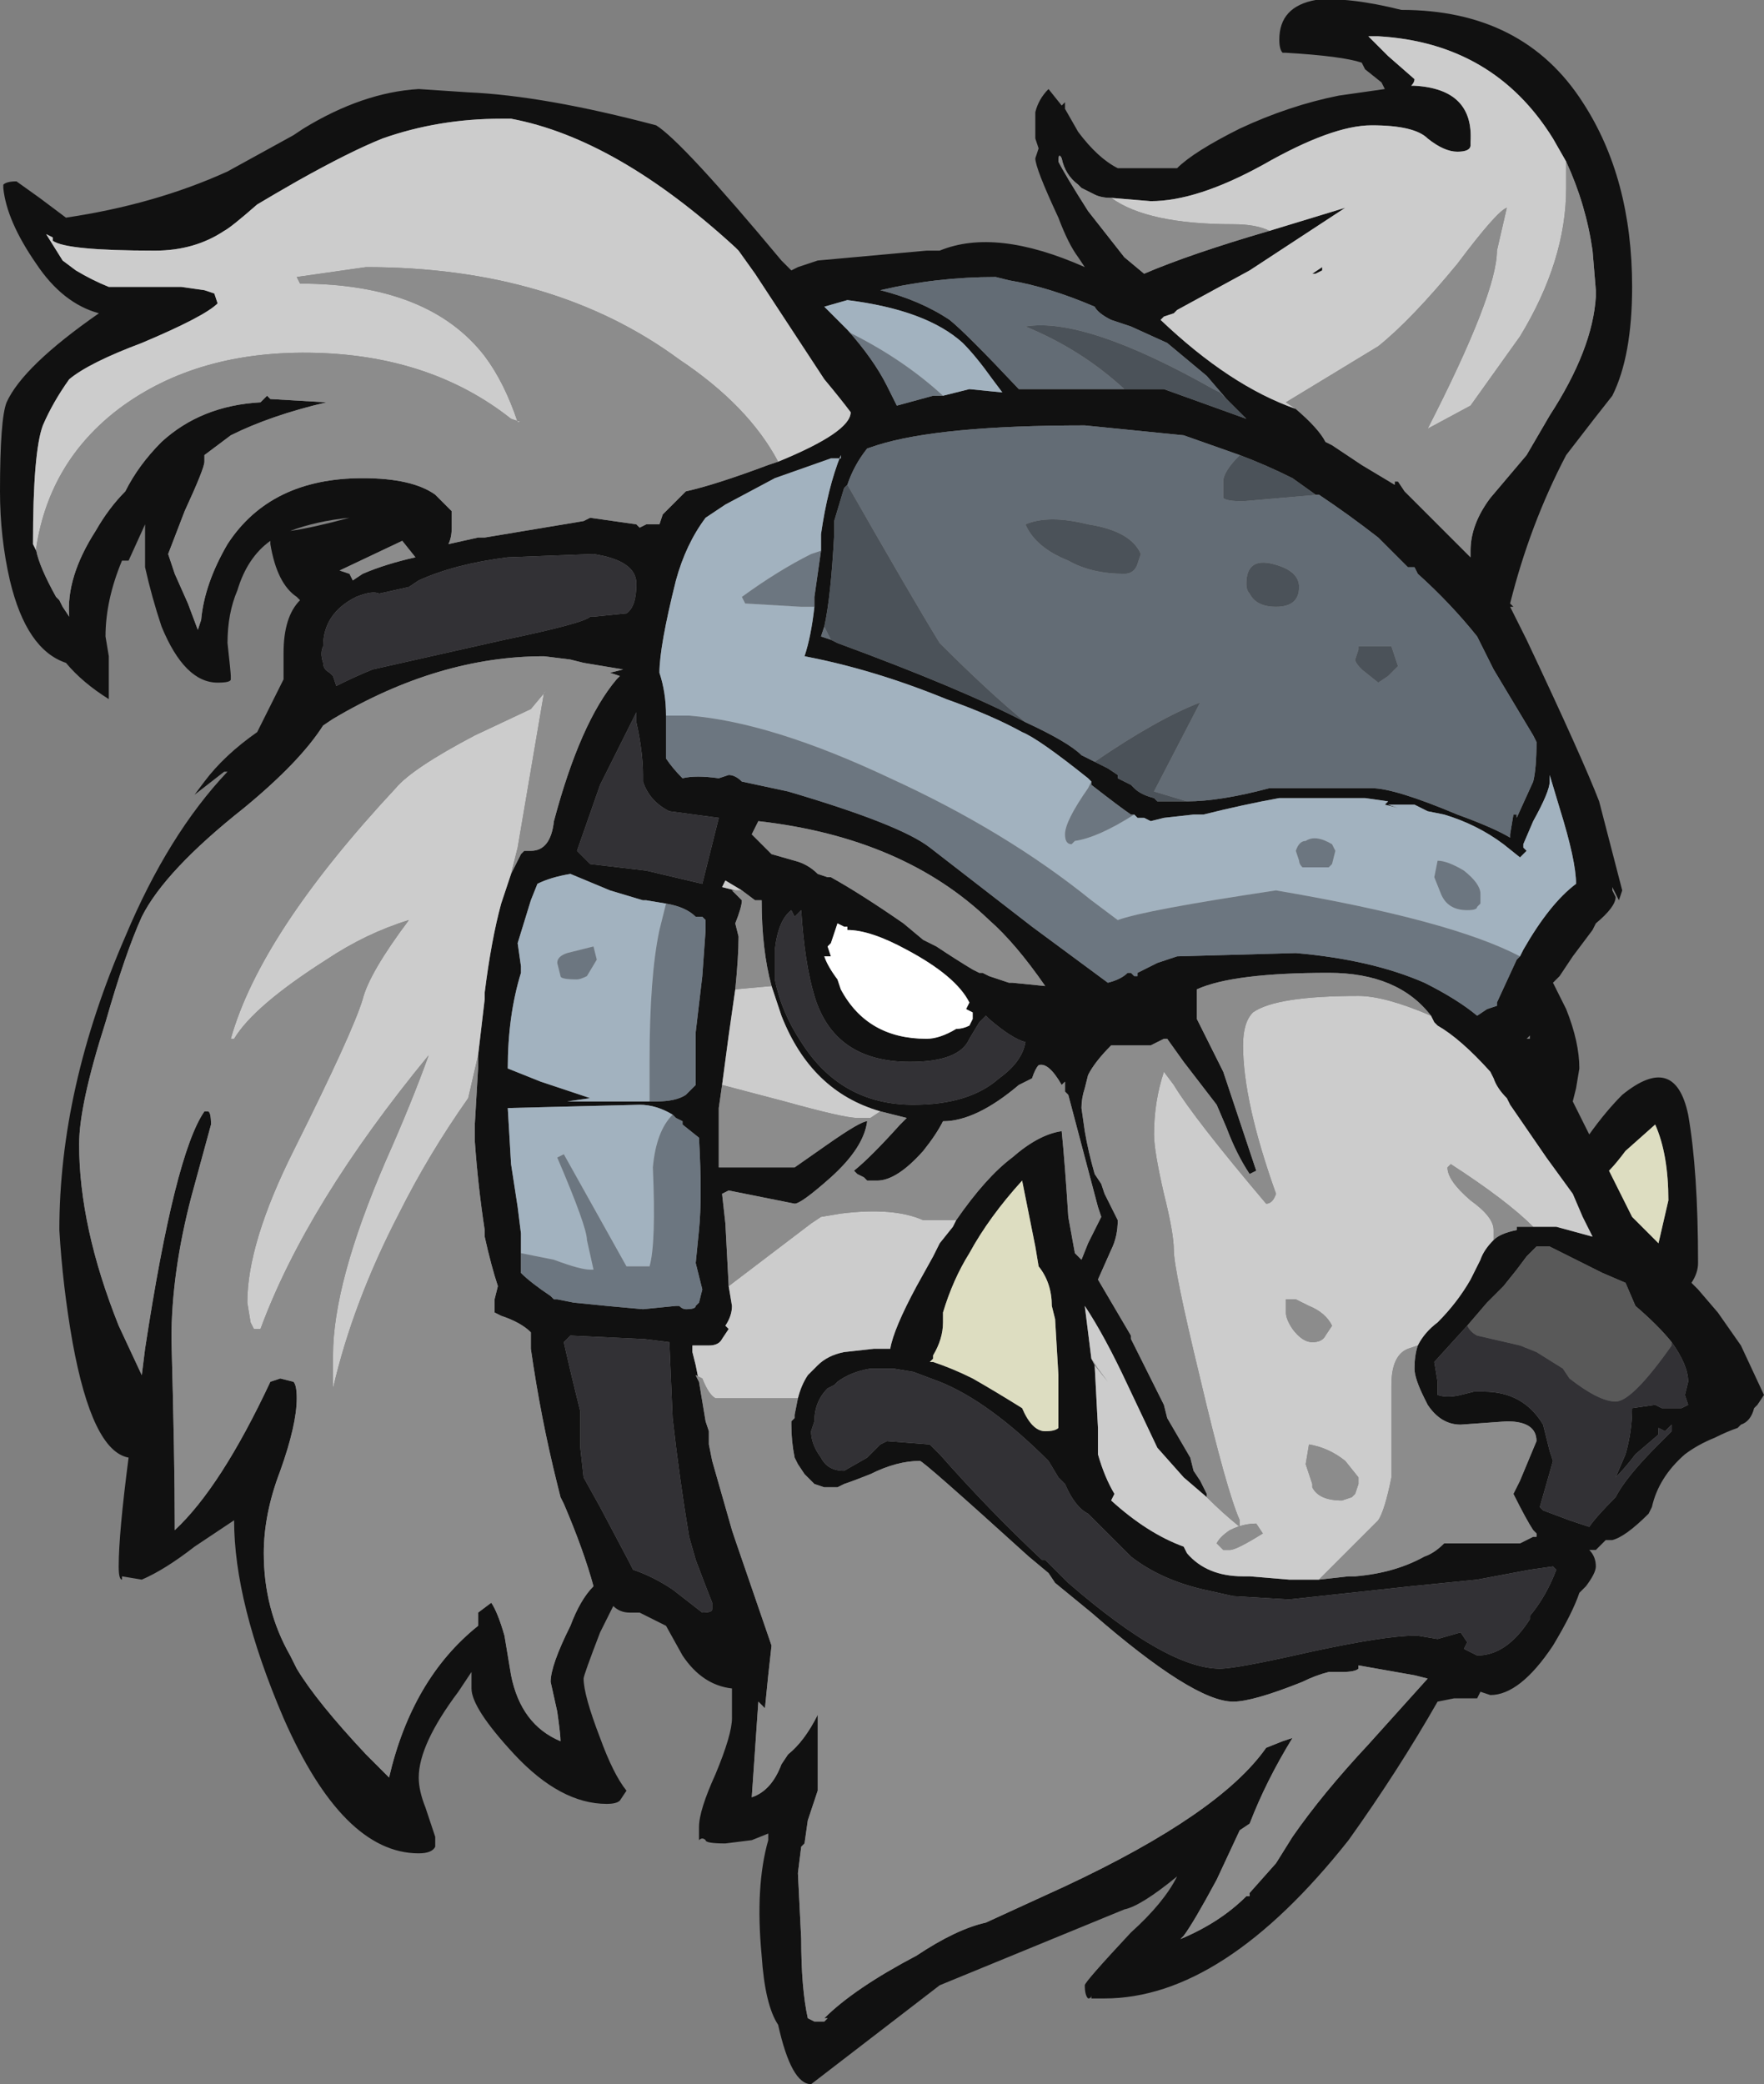 <?xml version="1.0" encoding="UTF-8" standalone="no"?>
<svg xmlns:ffdec="https://www.free-decompiler.com/flash" xmlns:xlink="http://www.w3.org/1999/xlink" ffdec:objectType="shape" height="31.6px" width="26.75px" xmlns="http://www.w3.org/2000/svg">
  <rect width="100%" height="100%" fill="#808080" stroke="none"/>
  <g transform="matrix(1.0, 0.0, 0.0, 1.0, 13.3, 32.2)">
    <path d="M2.6 -30.85 L2.8 -30.6 2.85 -30.65 2.85 -30.55 3.05 -30.2 Q3.35 -29.8 3.65 -29.65 L4.55 -29.65 Q4.8 -29.9 5.5 -30.25 6.25 -30.6 7.0 -30.75 L7.7 -30.85 7.65 -30.95 7.4 -31.15 7.35 -31.25 Q7.05 -31.35 6.2 -31.4 L6.15 -31.4 Q6.1 -31.45 6.1 -31.6 6.1 -32.1 6.65 -32.2 7.15 -32.25 7.95 -32.05 9.8 -32.05 10.7 -30.65 11.45 -29.5 11.45 -27.85 11.45 -26.8 11.15 -26.2 10.95 -25.95 10.45 -25.3 9.9 -24.25 9.6 -23.05 L9.65 -23.0 9.6 -23.0 9.85 -22.5 Q10.7 -20.7 10.95 -20.05 L11.3 -18.7 11.25 -18.55 11.15 -18.75 11.15 -18.7 11.2 -18.6 Q11.2 -18.45 10.9 -18.2 L10.85 -18.1 10.55 -17.7 10.35 -17.4 10.25 -17.3 10.45 -16.9 Q10.65 -16.4 10.65 -16.0 L10.6 -15.7 10.55 -15.5 10.8 -15.0 Q11.05 -15.35 11.3 -15.6 12.1 -16.25 12.3 -15.3 12.45 -14.45 12.45 -13.05 12.45 -12.9 12.35 -12.75 L12.45 -12.65 12.75 -12.3 13.1 -11.8 13.45 -11.05 13.35 -10.9 13.3 -10.85 Q13.25 -10.65 13.1 -10.6 L13.05 -10.55 Q12.9 -10.5 12.7 -10.4 12.45 -10.3 12.25 -10.15 11.85 -9.8 11.75 -9.35 L11.7 -9.25 Q11.35 -8.9 11.15 -8.85 L11.05 -8.85 10.9 -8.7 10.8 -8.7 Q10.9 -8.6 10.9 -8.45 10.9 -8.35 10.75 -8.15 L10.65 -8.05 Q10.55 -7.75 10.25 -7.25 9.75 -6.5 9.3 -6.5 L9.15 -6.55 9.1 -6.45 8.75 -6.45 8.5 -6.4 Q7.9 -5.35 7.15 -4.3 5.25 -1.9 3.45 -1.9 L3.25 -1.9 3.25 -1.95 Q3.25 -1.9 3.2 -1.9 3.15 -1.95 3.15 -2.1 3.15 -2.15 3.85 -2.9 4.35 -3.35 4.55 -3.75 4.0 -3.3 3.75 -3.25 L0.95 -2.1 -1.0 -0.6 Q-1.3 -0.6 -1.5 -1.5 -1.7 -1.8 -1.75 -2.55 -1.85 -3.6 -1.65 -4.3 L-1.65 -4.4 -1.9 -4.3 -2.3 -4.25 Q-2.6 -4.25 -2.6 -4.3 -2.65 -4.35 -2.7 -4.3 L-2.7 -4.5 Q-2.7 -4.75 -2.45 -5.3 -2.2 -5.9 -2.2 -6.15 L-2.2 -6.6 Q-2.65 -6.65 -2.95 -7.1 L-3.2 -7.55 -3.6 -7.75 -3.75 -7.75 Q-3.9 -7.75 -4.0 -7.85 L-4.2 -7.45 Q-4.45 -6.8 -4.45 -6.75 -4.45 -6.5 -4.2 -5.85 -4.0 -5.3 -3.8 -5.05 L-3.9 -4.9 Q-3.95 -4.85 -4.1 -4.85 -4.8 -4.85 -5.5 -5.6 -6.15 -6.3 -6.15 -6.6 L-6.15 -6.85 -6.35 -6.55 Q-6.95 -5.75 -6.95 -5.25 -6.95 -5.05 -6.85 -4.8 L-6.7 -4.35 -6.7 -4.2 Q-6.75 -4.1 -6.95 -4.1 -8.1 -4.1 -9.0 -6.15 -9.75 -7.9 -9.75 -9.15 L-10.35 -8.75 Q-10.8 -8.4 -11.15 -8.25 L-11.45 -8.3 -11.45 -8.25 Q-11.5 -8.25 -11.5 -8.45 -11.5 -8.95 -11.35 -10.1 -11.9 -10.2 -12.2 -11.85 -12.35 -12.7 -12.4 -13.55 -12.4 -15.7 -11.4 -18.0 -10.75 -19.55 -9.85 -20.5 L-9.9 -20.5 -10.35 -20.15 -10.2 -20.35 Q-9.9 -20.75 -9.4 -21.1 L-9.0 -21.9 -9.0 -22.3 Q-9.0 -22.85 -8.75 -23.1 L-8.8 -23.15 Q-8.95 -23.25 -9.05 -23.45 -9.15 -23.65 -9.2 -23.95 L-9.2 -24.0 Q-9.55 -23.75 -9.7 -23.25 -9.85 -22.9 -9.85 -22.45 -9.8 -22.0 -9.8 -21.95 L-9.8 -21.9 Q-9.8 -21.85 -10.0 -21.85 -10.5 -21.85 -10.85 -22.7 -11.0 -23.15 -11.1 -23.6 L-11.1 -24.25 -11.35 -23.7 -11.45 -23.7 Q-11.7 -23.1 -11.7 -22.55 L-11.65 -22.25 -11.65 -21.6 Q-12.05 -21.85 -12.3 -22.15 -12.9 -22.35 -13.15 -23.4 -13.3 -24.05 -13.3 -24.75 -13.3 -25.85 -13.2 -26.1 -12.95 -26.65 -11.8 -27.45 -12.35 -27.6 -12.75 -28.2 -13.2 -28.85 -13.25 -29.35 L-13.25 -29.4 Q-13.2 -29.45 -13.05 -29.45 L-12.7 -29.2 -12.3 -28.9 Q-10.95 -29.1 -9.85 -29.6 L-8.85 -30.15 -8.7 -30.25 Q-7.8 -30.8 -6.95 -30.85 L-6.2 -30.8 Q-5.05 -30.75 -3.35 -30.3 -2.95 -30.05 -1.45 -28.25 L-1.3 -28.1 -1.2 -28.15 -0.9 -28.25 0.75 -28.4 0.95 -28.4 Q1.8 -28.75 3.15 -28.15 L3.05 -28.3 Q2.9 -28.5 2.75 -28.9 2.4 -29.65 2.4 -29.8 L2.45 -29.95 2.4 -30.1 2.4 -30.5 Q2.45 -30.7 2.6 -30.85 M3.55 -29.2 Q3.4 -29.2 3.3 -29.25 L3.1 -29.35 3.05 -29.4 Q2.85 -29.55 2.8 -29.8 2.75 -29.9 2.75 -29.75 2.85 -29.55 3.2 -29.0 L3.75 -28.3 4.05 -28.05 Q4.75 -28.35 5.95 -28.7 L7.1 -29.05 5.65 -28.1 4.55 -27.5 4.5 -27.45 4.35 -27.4 4.3 -27.35 Q5.35 -26.35 6.35 -26.0 6.7 -25.7 6.8 -25.5 L6.9 -25.45 7.35 -25.15 7.85 -24.85 7.85 -24.9 7.9 -24.9 8.0 -24.75 9.0 -23.75 9.0 -23.85 Q9.0 -24.25 9.3 -24.65 L9.85 -25.3 10.2 -25.9 Q10.85 -26.9 10.9 -27.7 L10.9 -27.8 10.85 -28.4 Q10.75 -29.1 10.45 -29.75 L10.25 -30.1 Q9.35 -31.55 7.6 -31.65 L7.45 -31.65 7.75 -31.35 8.15 -31.0 Q8.15 -30.95 8.1 -30.9 L8.15 -30.9 Q9.05 -30.85 9.0 -30.05 L9.0 -30.0 Q9.0 -29.9 8.8 -29.9 8.6 -29.9 8.35 -30.1 8.15 -30.3 7.5 -30.3 6.9 -30.3 5.85 -29.7 4.85 -29.15 4.15 -29.15 L3.55 -29.2 M6.75 -28.15 L6.75 -28.1 6.65 -28.05 6.6 -28.05 6.75 -28.15 M4.7 -20.05 Q5.2 -20.05 5.95 -20.25 L7.5 -20.25 Q7.85 -20.25 8.8 -19.85 9.35 -19.65 9.6 -19.5 L9.6 -19.55 9.65 -19.85 9.7 -19.85 9.7 -19.8 9.95 -20.35 Q10.0 -20.55 10.0 -20.95 L9.95 -21.05 9.35 -22.05 9.1 -22.55 Q8.7 -23.05 8.2 -23.5 L8.15 -23.6 8.05 -23.6 7.6 -24.05 Q7.15 -24.4 6.7 -24.7 L6.65 -24.7 6.3 -24.95 Q5.9 -25.15 5.5 -25.3 L4.65 -25.6 3.15 -25.75 Q0.95 -25.75 0.0 -25.45 L-0.15 -25.4 Q-0.35 -25.15 -0.45 -24.85 L-0.5 -24.8 -0.65 -24.3 -0.65 -24.1 Q-0.7 -23.15 -0.8 -22.7 L-0.85 -22.55 -0.7 -22.5 -0.6 -22.45 Q1.3 -21.75 2.25 -21.25 2.9 -20.95 3.1 -20.75 L3.3 -20.65 Q3.4 -20.6 3.5 -20.55 L3.65 -20.45 3.65 -20.4 3.85 -20.3 3.9 -20.25 Q4.0 -20.15 4.2 -20.1 L4.25 -20.05 4.7 -20.05 M5.3 -26.15 L5.0 -26.5 4.4 -27.0 3.85 -27.25 Q3.7 -27.3 3.55 -27.35 3.35 -27.45 3.3 -27.55 2.6 -27.85 2.0 -27.95 L1.8 -28.0 Q0.9 -28.0 0.05 -27.8 0.65 -27.65 1.1 -27.35 1.35 -27.15 2.15 -26.3 L3.75 -26.3 4.35 -26.3 5.6 -25.85 5.3 -26.15 M-0.45 -27.2 Q-0.05 -26.75 0.15 -26.35 L0.3 -26.05 0.85 -26.2 1.0 -26.2 1.4 -26.3 1.9 -26.25 1.75 -26.45 Q1.5 -26.8 1.3 -27.0 0.75 -27.5 -0.45 -27.65 L-0.8 -27.55 -0.45 -27.2 M9.75 -17.7 L9.8 -17.8 Q10.2 -18.5 10.6 -18.8 10.6 -19.15 10.35 -19.95 L10.2 -20.45 10.2 -20.35 Q10.2 -20.2 9.95 -19.75 L9.8 -19.4 9.8 -19.35 9.85 -19.3 9.75 -19.2 9.5 -19.4 Q9.1 -19.7 8.6 -19.85 L8.35 -19.9 8.15 -20.0 7.75 -20.0 7.9 -19.95 7.7 -20.0 7.75 -20.05 7.4 -20.1 6.1 -20.1 Q5.55 -20.0 4.95 -19.85 L4.8 -19.85 4.35 -19.8 4.15 -19.75 4.05 -19.8 3.95 -19.8 3.9 -19.85 3.85 -19.85 Q3.7 -19.95 3.25 -20.3 L3.25 -20.35 3.2 -20.4 Q2.45 -21.0 2.2 -21.1 1.75 -21.35 1.05 -21.6 -0.05 -22.05 -1.1 -22.25 -1.0 -22.55 -0.95 -23.0 L-0.95 -23.15 -0.85 -23.85 -0.85 -24.1 Q-0.75 -24.8 -0.55 -25.3 L-0.55 -25.25 -0.7 -25.25 -1.55 -24.95 -2.3 -24.55 -2.6 -24.35 Q-2.9 -23.95 -3.05 -23.4 -3.3 -22.4 -3.3 -22.0 -3.2 -21.7 -3.2 -21.35 L-3.2 -20.9 Q-3.2 -20.75 -3.2 -20.7 -3.1 -20.55 -2.95 -20.4 -2.75 -20.45 -2.4 -20.4 L-2.25 -20.45 Q-2.15 -20.45 -2.05 -20.35 L-1.35 -20.2 Q0.35 -19.7 0.8 -19.35 L2.35 -18.15 3.5 -17.3 Q3.7 -17.35 3.8 -17.45 L3.85 -17.45 3.9 -17.4 3.95 -17.4 3.95 -17.45 4.25 -17.6 4.55 -17.7 6.35 -17.75 Q7.5 -17.65 8.3 -17.3 8.8 -17.05 9.1 -16.8 L9.25 -16.9 9.4 -16.95 9.4 -17.0 9.7 -17.65 9.75 -17.7 M0.7 -17.95 L0.9 -17.85 Q1.2 -17.65 1.45 -17.5 L1.55 -17.45 1.6 -17.45 1.7 -17.4 2.0 -17.3 2.05 -17.3 2.55 -17.25 Q2.1 -17.9 1.7 -18.25 0.4 -19.5 -1.8 -19.75 L-1.9 -19.55 Q-1.75 -19.4 -1.6 -19.25 L-1.25 -19.15 Q-1.05 -19.1 -0.9 -18.95 L-0.75 -18.9 -0.7 -18.9 Q-0.25 -18.65 0.4 -18.2 L0.7 -17.95 M1.7 -16.75 L1.65 -16.8 1.55 -16.7 1.4 -16.45 Q1.25 -16.1 0.5 -16.1 -0.65 -16.1 -0.95 -17.1 -1.1 -17.6 -1.15 -18.4 L-1.25 -18.3 -1.3 -18.4 Q-1.5 -18.25 -1.55 -17.8 L-1.55 -17.35 Q-1.45 -16.85 -1.15 -16.4 -0.55 -15.45 0.55 -15.45 1.4 -15.45 1.85 -15.85 2.2 -16.1 2.25 -16.4 2.05 -16.45 1.7 -16.75 M1.45 -16.85 L1.35 -16.9 1.4 -17.0 Q1.2 -17.4 0.45 -17.8 -0.1 -18.1 -0.45 -18.1 L-0.45 -18.15 -0.5 -18.15 -0.6 -18.2 -0.7 -17.9 -0.75 -17.85 -0.7 -17.7 -0.8 -17.7 Q-0.75 -17.55 -0.6 -17.35 L-0.55 -17.2 Q-0.15 -16.45 0.75 -16.45 0.95 -16.45 1.2 -16.6 1.3 -16.6 1.4 -16.65 L1.45 -16.75 1.45 -16.85 M1.2 -13.7 Q1.65 -14.35 2.05 -14.65 2.45 -15.0 2.8 -15.05 2.85 -14.55 2.9 -13.75 L3.0 -13.2 3.1 -13.1 3.2 -13.35 3.4 -13.75 3.35 -13.9 2.9 -15.6 2.85 -15.65 2.85 -15.8 2.8 -15.75 Q2.6 -16.1 2.45 -16.05 2.4 -16.0 2.35 -15.85 L2.15 -15.75 Q1.5 -15.2 1.0 -15.2 0.9 -15.0 0.7 -14.75 0.3 -14.3 0.0 -14.3 L-0.15 -14.3 -0.2 -14.35 -0.3 -14.4 -0.35 -14.45 Q-0.1 -14.65 0.35 -15.15 L0.45 -15.25 0.05 -15.35 Q-1.0 -15.65 -1.45 -16.8 L-1.6 -17.25 Q-1.75 -17.8 -1.75 -18.55 L-1.85 -18.55 -2.05 -18.7 -2.3 -18.85 -2.35 -18.75 -2.15 -18.7 -2.2 -18.7 -2.05 -18.55 Q-2.05 -18.45 -2.15 -18.2 L-2.1 -18.0 Q-2.1 -17.7 -2.15 -17.2 L-2.25 -16.5 -2.35 -15.75 -2.4 -15.4 -2.4 -14.5 -1.25 -14.5 -0.75 -14.85 Q-0.25 -15.2 -0.15 -15.2 -0.2 -14.8 -0.7 -14.35 -1.15 -13.95 -1.25 -13.95 L-2.25 -14.15 -2.35 -14.1 -2.3 -13.65 -2.25 -12.7 -2.2 -12.4 Q-2.2 -12.25 -2.3 -12.1 L-2.25 -12.05 -2.35 -11.9 Q-2.4 -11.8 -2.55 -11.8 L-2.8 -11.8 -2.8 -11.7 -2.75 -11.5 -2.7 -11.25 -2.6 -10.65 -2.55 -10.5 -2.55 -10.3 -2.5 -10.05 -2.2 -9.0 -2.15 -8.85 -1.6 -7.25 -1.65 -6.8 -1.7 -6.3 -1.8 -6.4 -1.9 -4.95 Q-1.6 -5.05 -1.45 -5.45 L-1.35 -5.6 Q-1.1 -5.8 -0.9 -6.2 L-0.9 -5.05 -1.05 -4.6 -1.1 -4.25 -1.15 -4.2 -1.2 -3.8 -1.15 -2.8 Q-1.15 -2.05 -1.05 -1.6 L-0.95 -1.55 -0.8 -1.55 -0.75 -1.6 -0.8 -1.6 Q-0.35 -2.05 0.6 -2.55 1.2 -2.95 1.65 -3.05 L2.85 -3.6 Q5.2 -4.7 5.9 -5.7 L6.15 -5.8 6.3 -5.85 Q5.9 -5.2 5.65 -4.55 L5.5 -4.45 5.15 -3.7 Q4.8 -3.05 4.65 -2.85 L4.6 -2.8 Q5.2 -3.05 5.6 -3.45 L5.65 -3.45 5.65 -3.5 6.05 -3.95 6.3 -4.35 Q6.75 -5.0 7.45 -5.75 L8.35 -6.75 8.15 -6.8 7.3 -6.95 7.3 -6.9 Q7.25 -6.85 7.05 -6.85 L6.85 -6.85 Q6.65 -6.8 6.45 -6.7 5.7 -6.4 5.4 -6.4 4.8 -6.4 3.25 -7.75 L2.7 -8.2 2.6 -8.35 2.3 -8.6 Q0.7 -10.05 0.65 -10.05 0.3 -10.05 -0.1 -9.85 -0.35 -9.75 -0.5 -9.7 L-0.6 -9.65 -0.7 -9.65 -0.75 -9.65 -0.8 -9.65 -0.95 -9.7 -1.1 -9.85 -1.2 -10.0 -1.25 -10.1 Q-1.3 -10.35 -1.3 -10.6 L-1.3 -10.65 -1.25 -10.7 -1.25 -10.75 -1.2 -11.0 Q-1.15 -11.2 -1.05 -11.35 L-0.9 -11.5 Q-0.75 -11.65 -0.5 -11.7 L-0.05 -11.75 0.2 -11.75 Q0.25 -12.05 0.6 -12.7 L0.85 -13.15 0.95 -13.35 1.15 -13.6 1.2 -13.7 M8.4 -16.8 Q7.9 -17.45 6.85 -17.45 5.4 -17.45 4.85 -17.2 L4.85 -16.75 5.25 -15.95 5.5 -15.2 5.75 -14.45 5.65 -14.4 Q5.45 -14.7 5.3 -15.1 L5.15 -15.45 4.65 -16.1 4.4 -16.45 4.35 -16.45 Q4.25 -16.4 4.15 -16.35 L3.55 -16.35 Q3.3 -16.1 3.2 -15.9 L3.15 -15.7 Q3.1 -15.55 3.1 -15.4 L3.15 -15.05 Q3.2 -14.75 3.3 -14.4 L3.4 -14.25 3.45 -14.1 3.65 -13.7 Q3.65 -13.45 3.55 -13.25 L3.35 -12.8 3.85 -11.95 3.85 -11.9 4.35 -10.9 4.4 -10.7 4.75 -10.1 4.8 -9.9 4.9 -9.75 5.0 -9.55 5.0 -9.5 4.65 -9.8 4.25 -10.25 3.8 -11.2 Q3.45 -11.95 3.15 -12.4 L3.25 -11.6 3.3 -11.5 3.35 -10.55 3.35 -10.15 Q3.45 -9.8 3.6 -9.55 L3.55 -9.45 Q4.1 -8.95 4.65 -8.75 L4.7 -8.65 Q5.0 -8.3 5.55 -8.3 L5.65 -8.3 6.25 -8.25 6.7 -8.25 7.15 -8.3 7.25 -8.3 Q7.85 -8.35 8.3 -8.6 8.45 -8.65 8.6 -8.8 L9.75 -8.8 9.95 -8.9 10.0 -8.9 10.0 -8.95 9.95 -9.0 Q9.85 -9.15 9.65 -9.55 L9.75 -9.75 10.0 -10.35 Q10.0 -10.65 9.55 -10.65 L8.85 -10.6 Q8.55 -10.6 8.35 -10.9 L8.3 -11.0 Q8.15 -11.3 8.15 -11.45 8.15 -11.65 8.2 -11.8 8.3 -12.0 8.5 -12.15 8.8 -12.45 9.0 -12.8 L9.15 -13.1 Q9.2 -13.25 9.35 -13.4 9.45 -13.5 9.7 -13.55 L9.7 -13.6 9.95 -13.6 10.3 -13.6 10.85 -13.45 10.7 -13.75 10.55 -14.1 10.15 -14.65 9.6 -15.45 9.55 -15.55 Q9.4 -15.7 9.35 -15.85 L9.3 -15.95 Q8.85 -16.45 8.5 -16.65 L8.45 -16.7 8.4 -16.8 M11.05 -19.0 L11.05 -19.0 M9.9 -16.5 L9.85 -16.45 9.9 -16.45 9.9 -16.5 M11.25 -14.15 L11.45 -13.75 11.85 -13.35 12.0 -14.0 Q12.0 -14.7 11.8 -15.15 L11.35 -14.75 Q11.2 -14.55 11.1 -14.45 L11.25 -14.15 M12.05 -11.85 Q11.85 -12.1 11.5 -12.4 L11.35 -12.75 11.0 -12.9 10.2 -13.3 10.0 -13.3 9.85 -13.15 9.7 -12.95 9.5 -12.7 9.25 -12.45 8.95 -12.1 8.45 -11.55 8.5 -11.25 8.5 -11.05 Q8.65 -11.0 8.85 -11.05 L9.05 -11.1 9.2 -11.1 Q9.8 -11.1 10.1 -10.6 L10.2 -10.2 10.25 -10.05 10.05 -9.35 10.1 -9.3 10.5 -9.15 10.8 -9.05 Q10.9 -9.2 11.2 -9.5 11.35 -9.8 11.85 -10.3 L12.05 -10.5 12.05 -10.6 11.95 -10.5 11.85 -10.55 11.85 -10.45 11.5 -10.15 Q11.35 -9.95 11.2 -9.8 L11.35 -10.15 Q11.45 -10.5 11.45 -10.85 L11.8 -10.9 11.9 -10.85 12.2 -10.85 12.3 -10.9 12.25 -11.05 12.3 -11.25 Q12.3 -11.5 12.05 -11.85 M8.2 -7.4 L8.5 -7.35 8.85 -7.45 8.95 -7.3 8.9 -7.2 9.1 -7.1 Q9.55 -7.1 9.9 -7.65 L9.9 -7.7 Q10.15 -8.0 10.3 -8.4 L10.25 -8.45 9.9 -8.4 9.1 -8.25 8.1 -8.15 6.25 -7.95 5.4 -8.0 4.95 -8.1 Q4.3 -8.25 3.85 -8.6 L3.2 -9.25 Q3.0 -9.35 2.85 -9.7 L2.75 -9.8 2.6 -10.05 Q1.7 -10.95 0.95 -11.25 L0.55 -11.4 0.25 -11.45 -0.1 -11.45 Q-0.4 -11.4 -0.6 -11.25 L-0.65 -11.2 -0.75 -11.15 Q-0.95 -10.95 -0.95 -10.65 L-1.0 -10.5 Q-1.0 -10.3 -0.85 -10.1 -0.75 -9.9 -0.5 -9.9 L-0.15 -10.1 0.05 -10.3 0.15 -10.35 0.8 -10.3 0.95 -10.15 Q1.7 -9.3 2.5 -8.55 L2.55 -8.55 2.9 -8.2 Q4.4 -6.9 5.2 -6.9 5.45 -6.9 6.55 -7.15 7.7 -7.4 8.15 -7.4 L8.2 -7.4 M9.65 -8.85 L9.65 -8.85 M2.35 -13.55 L2.2 -14.3 Q1.7 -13.75 1.4 -13.2 1.15 -12.8 1.0 -12.3 L1.0 -12.15 Q1.0 -11.9 0.85 -11.65 L0.85 -11.6 0.8 -11.55 0.85 -11.55 Q1.15 -11.45 1.45 -11.3 1.8 -11.1 2.2 -10.85 2.35 -10.5 2.55 -10.5 2.7 -10.5 2.75 -10.55 L2.75 -11.35 2.7 -12.2 2.65 -12.4 Q2.65 -12.75 2.45 -13.0 L2.4 -13.3 2.35 -13.55 M-1.5 -25.2 Q-0.4 -25.65 -0.4 -25.95 -0.55 -26.15 -0.8 -26.45 L-1.85 -28.05 -2.1 -28.4 -2.15 -28.45 Q-3.95 -30.1 -5.55 -30.4 L-5.7 -30.4 Q-6.65 -30.4 -7.5 -30.1 -8.0 -29.9 -8.8 -29.45 -9.15 -29.25 -9.4 -29.1 -9.8 -28.75 -9.9 -28.7 -10.35 -28.4 -10.95 -28.4 -12.3 -28.4 -12.5 -28.55 L-12.5 -28.6 -12.6 -28.65 -12.35 -28.25 -12.15 -28.1 Q-11.9 -27.95 -11.65 -27.85 L-10.55 -27.85 -10.2 -27.8 -10.05 -27.75 -10.0 -27.6 Q-10.2 -27.4 -11.15 -27.0 -11.95 -26.7 -12.25 -26.45 -12.5 -26.1 -12.65 -25.75 -12.8 -25.35 -12.8 -23.95 L-12.75 -23.85 Q-12.7 -23.6 -12.45 -23.15 L-12.4 -23.1 -12.35 -23.0 -12.25 -22.85 Q-12.3 -23.45 -11.85 -24.15 -11.65 -24.5 -11.4 -24.75 -11.2 -25.15 -10.85 -25.5 -10.25 -26.05 -9.35 -26.1 L-9.25 -26.2 -9.2 -26.15 -8.35 -26.1 Q-9.2 -25.9 -9.8 -25.6 L-10.2 -25.3 -10.2 -25.2 Q-10.2 -25.1 -10.5 -24.45 L-10.75 -23.8 -10.65 -23.5 -10.45 -23.05 -10.3 -22.65 -10.25 -22.8 Q-10.2 -23.35 -9.85 -23.95 -9.2 -24.95 -7.8 -24.95 -7.05 -24.95 -6.7 -24.7 L-6.45 -24.45 -6.45 -24.2 Q-6.45 -24.05 -6.5 -23.95 L-6.05 -24.05 -5.95 -24.05 -4.45 -24.3 -4.35 -24.35 -3.65 -24.25 -3.6 -24.2 -3.5 -24.25 -3.3 -24.25 -3.25 -24.4 Q-3.1 -24.55 -2.9 -24.75 -2.45 -24.85 -1.65 -25.15 L-1.5 -25.2 M-4.9 -25.3 L-4.85 -25.3 -4.9 -25.3 M-3.65 -23.35 Q-3.65 -23.7 -4.3 -23.8 L-5.6 -23.75 Q-6.4 -23.65 -6.95 -23.4 L-7.1 -23.3 -7.55 -23.2 Q-7.65 -23.25 -7.9 -23.15 -8.4 -22.9 -8.4 -22.4 -8.45 -22.3 -8.4 -22.15 -8.4 -22.05 -8.3 -22.0 L-8.25 -21.95 -8.2 -21.8 Q-7.9 -21.95 -7.65 -22.05 L-5.65 -22.5 Q-4.45 -22.75 -4.35 -22.85 L-4.3 -22.85 -3.8 -22.9 Q-3.65 -23.0 -3.65 -23.35 M-5.55 -18.95 L-5.4 -19.25 -5.35 -19.3 -5.25 -19.3 Q-4.95 -19.3 -4.9 -19.75 -4.5 -21.25 -3.95 -21.9 L-3.9 -21.95 -4.05 -22.0 -3.85 -22.05 -4.45 -22.15 -4.65 -22.2 -5.05 -22.25 Q-6.65 -22.25 -8.25 -21.3 L-8.4 -21.2 Q-8.75 -20.65 -9.6 -19.95 -10.8 -19.0 -11.15 -18.3 -11.4 -17.75 -11.7 -16.7 -12.1 -15.45 -12.1 -14.85 -12.1 -13.6 -11.5 -12.1 L-11.15 -11.35 -11.1 -11.75 Q-10.65 -14.7 -10.2 -15.35 L-10.15 -15.35 Q-10.1 -15.35 -10.1 -15.15 L-10.4 -14.05 Q-10.7 -12.9 -10.7 -11.9 -10.65 -10.05 -10.65 -9.1 L-10.65 -9.0 Q-9.95 -9.65 -9.2 -11.25 L-9.05 -11.3 -8.85 -11.25 Q-8.8 -11.2 -8.8 -11.0 -8.8 -10.6 -9.05 -9.9 -9.3 -9.25 -9.3 -8.65 -9.3 -7.8 -8.9 -7.1 L-8.8 -6.9 Q-8.5 -6.4 -7.75 -5.6 L-7.4 -5.25 Q-7.05 -6.75 -6.05 -7.55 L-6.05 -7.75 -5.85 -7.9 Q-5.75 -7.75 -5.65 -7.4 L-5.55 -6.8 Q-5.4 -6.05 -4.8 -5.8 -4.8 -5.9 -4.85 -6.25 L-4.95 -6.7 Q-4.95 -6.95 -4.65 -7.55 -4.5 -7.95 -4.3 -8.15 -4.45 -8.7 -4.75 -9.4 L-4.8 -9.5 -4.85 -9.7 Q-5.1 -10.7 -5.25 -11.75 L-5.25 -12.0 Q-5.4 -12.15 -5.7 -12.25 L-5.8 -12.3 -5.8 -12.5 -5.75 -12.7 Q-5.85 -13.0 -5.95 -13.45 L-5.95 -13.55 Q-6.05 -14.2 -6.1 -14.9 L-6.1 -15.15 -6.05 -16.0 -6.05 -16.2 -5.95 -17.05 -5.95 -17.15 Q-5.85 -17.95 -5.7 -18.5 L-5.55 -18.95 M-3.65 -21.25 L-3.65 -21.4 -4.2 -20.3 -4.55 -19.3 -4.35 -19.1 -3.5 -19.0 -2.65 -18.8 -2.4 -19.8 -3.15 -19.9 Q-3.45 -20.05 -3.55 -20.35 L-3.55 -20.45 Q-3.55 -20.8 -3.65 -21.25 M-7.2 -24.0 L-8.15 -23.55 -8.0 -23.5 -7.95 -23.4 -7.8 -23.5 Q-7.45 -23.65 -7.0 -23.75 L-7.2 -24.0 M-8.9 -24.15 Q-8.55 -24.2 -8.0 -24.35 -8.5 -24.3 -8.9 -24.15 M-3.45 -15.5 L-3.35 -15.5 Q-3.05 -15.5 -2.9 -15.6 L-2.75 -15.75 -2.75 -16.55 -2.65 -17.4 -2.6 -18.1 -2.6 -18.25 -2.65 -18.3 -2.75 -18.3 Q-2.9 -18.45 -3.2 -18.5 L-3.5 -18.55 -3.55 -18.55 -4.05 -18.7 -4.65 -18.95 Q-4.95 -18.9 -5.15 -18.8 L-5.25 -18.55 -5.45 -17.9 -5.4 -17.55 -5.4 -17.45 Q-5.6 -16.8 -5.6 -16.0 L-5.1 -15.8 -4.35 -15.55 -4.7 -15.5 -3.45 -15.5 M-3.1 -15.3 Q-3.35 -15.45 -3.6 -15.45 L-5.6 -15.4 -5.55 -14.55 -5.45 -13.9 -5.4 -13.5 -5.4 -13.2 -5.4 -12.9 Q-5.25 -12.75 -4.95 -12.55 L-4.9 -12.5 -4.85 -12.5 -4.6 -12.45 -4.1 -12.4 -3.55 -12.35 -3.05 -12.4 -3.0 -12.4 Q-2.95 -12.35 -2.9 -12.35 -2.75 -12.35 -2.75 -12.4 L-2.7 -12.45 -2.65 -12.65 -2.75 -13.05 -2.7 -13.55 Q-2.65 -14.05 -2.7 -14.95 L-2.95 -15.15 -2.95 -15.2 -3.05 -15.25 -3.1 -15.3 M-4.65 -11.95 L-4.75 -11.85 Q-4.65 -11.4 -4.5 -10.8 L-4.5 -10.25 -4.45 -9.8 -4.2 -9.35 -3.75 -8.5 -3.7 -8.4 Q-3.4 -8.3 -3.1 -8.1 L-2.65 -7.75 Q-2.5 -7.75 -2.5 -7.8 L-2.5 -7.9 Q-2.6 -8.15 -2.75 -8.55 L-2.85 -8.9 Q-3.0 -9.8 -3.1 -10.7 L-3.15 -11.85 -3.55 -11.9 -3.6 -11.9 -4.65 -11.95" fill="#111111" fill-rule="evenodd" stroke="none"/>
    <path d="M5.95 -28.7 Q5.75 -28.8 5.4 -28.8 4.1 -28.8 3.55 -29.2 L4.15 -29.15 Q4.85 -29.15 5.85 -29.7 6.9 -30.3 7.5 -30.3 8.15 -30.3 8.35 -30.1 8.6 -29.9 8.8 -29.9 9.0 -29.9 9.0 -30.0 L9.0 -30.05 Q9.05 -30.85 8.15 -30.9 L8.1 -30.9 Q8.15 -30.95 8.15 -31.0 L7.75 -31.35 7.45 -31.65 7.6 -31.65 Q9.35 -31.55 10.25 -30.1 L10.45 -29.75 10.45 -29.35 Q10.45 -28.25 9.75 -27.1 L9.0 -26.05 8.35 -25.7 Q9.4 -27.75 9.4 -28.4 L9.55 -29.05 Q9.4 -29.0 8.8 -28.2 8.1 -27.35 7.6 -26.95 L6.2 -26.1 6.35 -26.0 Q5.35 -26.35 4.3 -27.35 L4.35 -27.4 4.5 -27.45 4.55 -27.5 5.65 -28.1 7.1 -29.05 5.95 -28.7 M6.75 -28.15 L6.6 -28.05 6.65 -28.05 6.75 -28.1 6.75 -28.15 M0.05 -15.35 L-0.1 -15.25 -0.3 -15.25 Q-0.5 -15.25 -1.4 -15.5 L-2.35 -15.75 -2.25 -16.5 -2.15 -17.2 -1.6 -17.25 -1.45 -16.8 Q-1.0 -15.65 0.05 -15.35 M-2.25 -12.7 L-1.0 -13.65 -0.85 -13.75 -0.55 -13.8 Q0.25 -13.9 0.7 -13.7 L1.2 -13.7 1.15 -13.6 0.95 -13.35 0.85 -13.15 0.6 -12.7 Q0.25 -12.05 0.2 -11.75 L-0.05 -11.75 -0.5 -11.7 Q-0.75 -11.65 -0.9 -11.5 L-1.05 -11.35 Q-1.15 -11.2 -1.2 -11.0 L-2.45 -11.0 Q-2.55 -11.05 -2.65 -11.3 L-2.75 -11.35 -2.7 -11.25 -2.75 -11.5 -2.8 -11.7 -2.8 -11.8 -2.55 -11.8 Q-2.4 -11.8 -2.35 -11.9 L-2.25 -12.05 -2.3 -12.1 Q-2.2 -12.25 -2.2 -12.4 L-2.25 -12.7 M5.0 -9.5 Q5.25 -9.25 5.5 -9.05 L5.5 -9.15 Q5.3 -9.6 4.9 -11.3 4.5 -12.95 4.5 -13.25 4.5 -13.5 4.35 -14.1 4.2 -14.75 4.2 -15.0 4.2 -15.5 4.35 -15.95 L4.5 -15.75 Q4.8 -15.25 5.9 -13.95 6.0 -13.95 6.05 -14.1 5.55 -15.5 5.55 -16.35 5.55 -16.7 5.7 -16.85 6.05 -17.1 7.3 -17.1 7.7 -17.1 8.4 -16.8 L8.45 -16.7 8.5 -16.65 Q8.85 -16.45 9.3 -15.95 L9.35 -15.85 Q9.4 -15.7 9.55 -15.55 L9.6 -15.45 10.15 -14.65 10.55 -14.1 10.7 -13.75 10.85 -13.45 10.3 -13.6 9.95 -13.6 Q9.55 -14.0 8.7 -14.55 L8.65 -14.5 Q8.65 -14.3 9.0 -14.0 9.35 -13.75 9.35 -13.55 L9.35 -13.4 Q9.2 -13.25 9.15 -13.1 L9.0 -12.8 Q8.8 -12.45 8.5 -12.15 8.3 -12.0 8.2 -11.8 L8.05 -11.75 Q7.8 -11.65 7.8 -11.2 L7.8 -9.8 Q7.7 -9.3 7.6 -9.15 L6.7 -8.25 6.25 -8.25 5.65 -8.3 5.55 -8.3 Q5.0 -8.3 4.7 -8.65 L4.65 -8.75 Q4.1 -8.95 3.55 -9.45 L3.6 -9.55 Q3.45 -9.8 3.35 -10.15 L3.35 -10.55 3.3 -11.5 3.5 -11.25 3.35 -11.45 3.25 -11.6 3.15 -12.4 Q3.45 -11.95 3.8 -11.2 L4.25 -10.25 4.65 -9.8 5.0 -9.5 M7.25 -9.55 L7.3 -9.7 7.3 -9.8 7.1 -10.05 Q6.85 -10.25 6.55 -10.3 L6.5 -10.0 6.6 -9.7 6.6 -9.65 Q6.7 -9.45 7.05 -9.45 L7.2 -9.5 7.25 -9.55 M6.45 -12.45 L6.35 -12.5 6.2 -12.5 6.2 -12.3 Q6.2 -12.2 6.3 -12.05 6.45 -11.85 6.6 -11.85 6.75 -11.85 6.8 -11.95 L6.9 -12.1 Q6.8 -12.3 6.55 -12.4 L6.45 -12.45 M5.75 -9.1 Q5.55 -9.1 5.35 -9.0 5.2 -8.9 5.15 -8.8 L5.25 -8.7 5.35 -8.7 Q5.45 -8.7 5.85 -8.95 L5.75 -9.1 M-12.75 -23.85 L-12.8 -23.95 Q-12.8 -25.35 -12.65 -25.75 -12.5 -26.1 -12.25 -26.45 -11.95 -26.7 -11.15 -27.0 -10.2 -27.4 -10.0 -27.6 L-10.05 -27.75 -10.2 -27.8 -10.55 -27.85 -11.65 -27.85 Q-11.9 -27.95 -12.15 -28.1 L-12.35 -28.25 -12.6 -28.65 -12.5 -28.6 -12.5 -28.55 Q-12.3 -28.4 -10.95 -28.4 -10.35 -28.4 -9.9 -28.7 -9.8 -28.75 -9.4 -29.1 -9.15 -29.25 -8.8 -29.45 -8.0 -29.9 -7.5 -30.1 -6.65 -30.4 -5.7 -30.4 L-5.55 -30.4 Q-3.95 -30.1 -2.15 -28.45 L-2.1 -28.4 -1.85 -28.05 -0.8 -26.45 Q-0.55 -26.15 -0.4 -25.95 -0.4 -25.65 -1.5 -25.2 -1.95 -26.05 -3.0 -26.75 -4.9 -28.15 -7.75 -28.15 L-8.8 -28.0 -8.75 -27.9 Q-6.8 -27.9 -5.95 -26.8 -5.65 -26.4 -5.45 -25.8 L-5.4 -25.8 -5.55 -25.85 Q-6.75 -26.8 -8.5 -26.85 -10.3 -26.9 -11.5 -26.0 -12.55 -25.2 -12.75 -23.9 L-12.75 -23.85 M-6.05 -16.2 L-6.2 -15.55 Q-6.8 -14.7 -7.25 -13.8 -7.95 -12.45 -8.25 -11.15 L-8.25 -11.65 Q-8.25 -12.75 -7.45 -14.6 -7.05 -15.5 -6.8 -16.2 -8.65 -13.95 -9.35 -12.05 L-9.45 -12.05 -9.5 -12.15 -9.55 -12.45 Q-9.55 -13.35 -8.85 -14.75 -7.95 -16.55 -7.8 -17.05 -7.7 -17.45 -7.1 -18.25 -7.75 -18.05 -8.35 -17.65 -9.45 -16.95 -9.75 -16.45 L-9.8 -16.45 Q-9.35 -18.05 -7.3 -20.25 -7.05 -20.55 -6.1 -21.05 L-5.25 -21.45 -5.0 -21.75 -5.05 -21.7 -5.45 -19.35 -5.55 -18.95 -5.7 -18.5 Q-5.85 -17.95 -5.95 -17.15 L-5.95 -17.05 -6.05 -16.2 M-2.15 -18.7 L-2.35 -18.75 -2.3 -18.85 -2.05 -18.7 -2.15 -18.7" fill="#cccccc" fill-rule="evenodd" stroke="none"/>
    <path d="M1.45 -16.85 L1.45 -16.75 1.4 -16.65 Q1.3 -16.6 1.2 -16.6 0.95 -16.45 0.75 -16.45 -0.15 -16.45 -0.55 -17.2 L-0.6 -17.35 Q-0.75 -17.55 -0.8 -17.7 L-0.7 -17.7 -0.75 -17.85 -0.7 -17.9 -0.6 -18.2 -0.5 -18.15 -0.45 -18.15 -0.45 -18.1 Q-0.1 -18.1 0.45 -17.8 1.2 -17.4 1.4 -17.0 L1.35 -16.9 1.45 -16.85" fill="#ffffff" fill-rule="evenodd" stroke="none"/>
    <path d="M8.95 -12.1 L9.25 -12.45 9.5 -12.7 9.7 -12.95 9.85 -13.15 10.0 -13.3 10.2 -13.3 11.0 -12.9 11.35 -12.75 11.5 -12.4 Q11.85 -12.1 12.05 -11.85 L12.05 -11.8 Q11.45 -10.95 11.2 -10.95 10.95 -10.95 10.5 -11.3 L10.4 -11.45 10.0 -11.7 9.75 -11.8 9.1 -11.95 Q9.0 -12.0 8.95 -12.1" fill="#595959" fill-rule="evenodd" stroke="none"/>
    <path d="M5.95 -28.7 Q4.75 -28.35 4.05 -28.05 L3.75 -28.3 3.2 -29.0 Q2.85 -29.55 2.75 -29.75 2.75 -29.9 2.8 -29.8 2.85 -29.55 3.05 -29.4 L3.1 -29.35 3.3 -29.25 Q3.4 -29.2 3.55 -29.2 4.1 -28.8 5.4 -28.8 5.75 -28.8 5.95 -28.7 M10.45 -29.75 Q10.75 -29.1 10.85 -28.4 L10.9 -27.8 10.9 -27.7 Q10.85 -26.9 10.2 -25.9 L9.85 -25.3 9.3 -24.65 Q9.0 -24.25 9.0 -23.85 L9.0 -23.75 8.0 -24.75 7.9 -24.9 7.85 -24.9 7.85 -24.85 7.35 -25.15 6.9 -25.45 6.8 -25.5 Q6.7 -25.7 6.35 -26.0 L6.2 -26.1 7.6 -26.95 Q8.1 -27.35 8.8 -28.2 9.4 -29.0 9.55 -29.05 L9.4 -28.4 Q9.4 -27.75 8.35 -25.7 L9.0 -26.05 9.75 -27.1 Q10.45 -28.25 10.45 -29.35 L10.45 -29.75 M0.7 -17.95 L0.4 -18.2 Q-0.25 -18.65 -0.7 -18.9 L-0.75 -18.9 -0.9 -18.95 Q-1.05 -19.1 -1.25 -19.15 L-1.6 -19.25 Q-1.75 -19.4 -1.9 -19.55 L-1.8 -19.75 Q0.4 -19.5 1.7 -18.25 2.1 -17.9 2.55 -17.25 L2.05 -17.3 2.0 -17.3 1.7 -17.4 1.6 -17.45 1.55 -17.45 1.45 -17.5 Q1.2 -17.65 0.9 -17.85 L0.7 -17.95 M0.05 -15.35 L0.45 -15.25 0.35 -15.15 Q-0.1 -14.65 -0.35 -14.45 L-0.3 -14.4 -0.2 -14.35 -0.15 -14.3 0.0 -14.3 Q0.3 -14.3 0.7 -14.75 0.9 -15.0 1.0 -15.2 1.5 -15.2 2.15 -15.75 L2.35 -15.85 Q2.4 -16.0 2.45 -16.05 2.6 -16.1 2.8 -15.75 L2.85 -15.8 2.85 -15.65 2.9 -15.6 3.35 -13.9 3.4 -13.75 3.2 -13.35 3.1 -13.1 3.0 -13.2 2.9 -13.75 Q2.85 -14.55 2.8 -15.05 2.45 -15.0 2.05 -14.65 1.65 -14.35 1.2 -13.7 L0.7 -13.7 Q0.25 -13.9 -0.55 -13.8 L-0.85 -13.75 -1.0 -13.65 -2.25 -12.7 -2.3 -13.65 -2.35 -14.1 -2.25 -14.15 -1.25 -13.95 Q-1.15 -13.95 -0.7 -14.35 -0.2 -14.8 -0.15 -15.2 -0.25 -15.2 -0.75 -14.85 L-1.25 -14.5 -2.4 -14.5 -2.4 -15.4 -2.35 -15.75 -1.4 -15.5 Q-0.5 -15.25 -0.3 -15.25 L-0.1 -15.25 0.05 -15.35 M-1.2 -11.0 L-1.25 -10.75 -1.25 -10.7 -1.3 -10.65 -1.3 -10.6 Q-1.3 -10.35 -1.25 -10.1 L-1.2 -10.0 -1.1 -9.85 -0.95 -9.7 -0.8 -9.65 -0.75 -9.65 -0.7 -9.65 -0.6 -9.65 -0.5 -9.7 Q-0.35 -9.75 -0.1 -9.85 0.3 -10.05 0.65 -10.05 0.7 -10.05 2.3 -8.6 L2.6 -8.35 2.7 -8.2 3.25 -7.75 Q4.8 -6.4 5.4 -6.4 5.7 -6.4 6.45 -6.7 6.65 -6.8 6.85 -6.85 L7.05 -6.85 Q7.25 -6.85 7.3 -6.9 L7.3 -6.95 8.15 -6.8 8.35 -6.75 7.45 -5.75 Q6.75 -5.0 6.3 -4.35 L6.05 -3.95 5.65 -3.5 5.65 -3.45 5.6 -3.45 Q5.2 -3.05 4.6 -2.8 L4.65 -2.85 Q4.8 -3.05 5.15 -3.7 L5.5 -4.45 5.65 -4.55 Q5.9 -5.2 6.3 -5.85 L6.15 -5.8 5.9 -5.7 Q5.2 -4.7 2.85 -3.6 L1.65 -3.05 Q1.2 -2.95 0.6 -2.55 -0.35 -2.05 -0.8 -1.6 L-0.75 -1.6 -0.8 -1.55 -0.95 -1.55 -1.05 -1.6 Q-1.15 -2.05 -1.15 -2.8 L-1.2 -3.8 -1.15 -4.2 -1.1 -4.25 -1.05 -4.6 -0.9 -5.05 -0.9 -6.2 Q-1.1 -5.8 -1.35 -5.6 L-1.45 -5.45 Q-1.6 -5.05 -1.9 -4.95 L-1.8 -6.4 -1.7 -6.3 -1.65 -6.8 -1.6 -7.25 -2.15 -8.85 -2.2 -9.0 -2.5 -10.05 -2.55 -10.3 -2.55 -10.5 -2.6 -10.65 -2.7 -11.25 -2.75 -11.35 -2.65 -11.3 Q-2.55 -11.05 -2.45 -11.0 L-1.2 -11.0 M5.0 -9.5 L5.0 -9.55 4.9 -9.75 4.8 -9.9 4.75 -10.1 4.4 -10.7 4.35 -10.9 3.85 -11.9 3.85 -11.95 3.35 -12.8 3.55 -13.25 Q3.65 -13.45 3.65 -13.7 L3.45 -14.1 3.4 -14.25 3.3 -14.4 Q3.2 -14.75 3.15 -15.05 L3.1 -15.4 Q3.1 -15.55 3.15 -15.7 L3.2 -15.9 Q3.3 -16.1 3.55 -16.35 L4.15 -16.35 Q4.25 -16.4 4.35 -16.45 L4.4 -16.45 4.65 -16.1 5.15 -15.45 5.3 -15.1 Q5.45 -14.7 5.65 -14.4 L5.75 -14.45 5.5 -15.2 5.25 -15.95 4.85 -16.75 4.85 -17.2 Q5.4 -17.45 6.85 -17.45 7.9 -17.45 8.4 -16.8 7.7 -17.1 7.3 -17.1 6.05 -17.1 5.7 -16.85 5.55 -16.7 5.55 -16.35 5.55 -15.5 6.05 -14.1 6.0 -13.95 5.9 -13.95 4.8 -15.25 4.5 -15.75 L4.35 -15.95 Q4.2 -15.5 4.2 -15.0 4.2 -14.75 4.35 -14.1 4.5 -13.5 4.5 -13.25 4.5 -12.95 4.9 -11.3 5.3 -9.6 5.5 -9.15 L5.5 -9.05 Q5.25 -9.25 5.0 -9.5 M9.95 -13.6 L9.7 -13.6 9.7 -13.55 Q9.45 -13.5 9.35 -13.4 L9.35 -13.55 Q9.35 -13.75 9.0 -14.0 8.65 -14.3 8.65 -14.5 L8.7 -14.55 Q9.55 -14.0 9.95 -13.6 M8.2 -11.8 Q8.15 -11.65 8.15 -11.45 8.15 -11.3 8.3 -11.0 L8.35 -10.9 Q8.55 -10.6 8.85 -10.6 L9.55 -10.65 Q10.0 -10.65 10.0 -10.35 L9.75 -9.75 9.65 -9.55 Q9.85 -9.15 9.95 -9.0 L10.0 -8.95 10.0 -8.9 9.95 -8.9 9.75 -8.8 8.6 -8.8 Q8.45 -8.65 8.3 -8.6 7.85 -8.35 7.25 -8.3 L7.15 -8.3 6.7 -8.25 7.6 -9.15 Q7.7 -9.3 7.8 -9.8 L7.8 -11.2 Q7.8 -11.65 8.05 -11.75 L8.2 -11.8 M3.3 -11.5 L3.25 -11.6 3.35 -11.45 3.5 -11.25 3.3 -11.5 M6.45 -12.45 L6.55 -12.4 Q6.8 -12.3 6.9 -12.1 L6.8 -11.95 Q6.75 -11.85 6.6 -11.85 6.45 -11.85 6.3 -12.05 6.2 -12.2 6.2 -12.3 L6.2 -12.5 6.35 -12.5 6.45 -12.45 M7.25 -9.55 L7.2 -9.5 7.05 -9.45 Q6.7 -9.45 6.6 -9.65 L6.6 -9.7 6.5 -10.0 6.55 -10.3 Q6.85 -10.25 7.1 -10.05 L7.3 -9.8 7.3 -9.7 7.25 -9.55 M9.65 -8.85 L9.65 -8.85 M5.75 -9.1 L5.85 -8.95 Q5.45 -8.7 5.35 -8.7 L5.25 -8.7 5.15 -8.8 Q5.2 -8.9 5.35 -9.0 5.55 -9.1 5.75 -9.1 M-12.75 -23.85 L-12.75 -23.9 Q-12.55 -25.2 -11.5 -26.0 -10.3 -26.9 -8.5 -26.85 -6.75 -26.8 -5.55 -25.85 L-5.4 -25.8 -5.45 -25.8 Q-5.65 -26.4 -5.95 -26.8 -6.8 -27.9 -8.75 -27.9 L-8.8 -28.0 -7.75 -28.15 Q-4.9 -28.15 -3.0 -26.75 -1.95 -26.05 -1.5 -25.2 L-1.65 -25.15 Q-2.45 -24.85 -2.9 -24.75 -3.1 -24.55 -3.25 -24.4 L-3.3 -24.25 -3.5 -24.25 -3.6 -24.2 -3.65 -24.25 -4.35 -24.35 -4.45 -24.3 -5.95 -24.05 -6.05 -24.05 -6.5 -23.95 Q-6.45 -24.05 -6.45 -24.2 L-6.45 -24.45 -6.7 -24.7 Q-7.05 -24.95 -7.8 -24.95 -9.2 -24.95 -9.85 -23.95 -10.2 -23.35 -10.25 -22.8 L-10.3 -22.65 -10.45 -23.05 -10.65 -23.5 -10.75 -23.8 -10.5 -24.45 Q-10.2 -25.1 -10.2 -25.2 L-10.2 -25.3 -9.8 -25.6 Q-9.2 -25.9 -8.35 -26.1 L-9.2 -26.15 -9.25 -26.2 -9.35 -26.1 Q-10.25 -26.05 -10.85 -25.5 -11.2 -25.15 -11.4 -24.75 -11.65 -24.5 -11.85 -24.15 -12.3 -23.45 -12.25 -22.85 L-12.35 -23.0 -12.4 -23.1 -12.45 -23.15 Q-12.7 -23.6 -12.75 -23.85 M-4.9 -25.3 L-4.85 -25.3 -4.9 -25.3 M-5.55 -18.95 L-5.45 -19.35 -5.05 -21.7 -5.0 -21.75 -5.25 -21.45 -6.1 -21.05 Q-7.05 -20.55 -7.3 -20.25 -9.35 -18.05 -9.8 -16.45 L-9.75 -16.45 Q-9.45 -16.95 -8.35 -17.65 -7.75 -18.05 -7.1 -18.25 -7.7 -17.45 -7.8 -17.05 -7.95 -16.55 -8.85 -14.75 -9.55 -13.35 -9.55 -12.45 L-9.5 -12.15 -9.45 -12.05 -9.35 -12.05 Q-8.65 -13.95 -6.8 -16.2 -7.05 -15.5 -7.45 -14.6 -8.25 -12.75 -8.25 -11.65 L-8.25 -11.15 Q-7.95 -12.45 -7.25 -13.8 -6.8 -14.7 -6.2 -15.55 L-6.05 -16.2 -6.05 -16.0 -6.1 -15.15 -6.1 -14.9 Q-6.05 -14.2 -5.95 -13.55 L-5.95 -13.45 Q-5.85 -13.0 -5.75 -12.7 L-5.8 -12.5 -5.8 -12.3 -5.7 -12.25 Q-5.4 -12.15 -5.25 -12.0 L-5.25 -11.75 Q-5.1 -10.7 -4.85 -9.7 L-4.8 -9.5 -4.75 -9.4 Q-4.45 -8.7 -4.3 -8.15 -4.5 -7.95 -4.65 -7.55 -4.95 -6.95 -4.95 -6.7 L-4.85 -6.25 Q-4.8 -5.9 -4.8 -5.8 -5.4 -6.05 -5.55 -6.8 L-5.65 -7.4 Q-5.75 -7.75 -5.85 -7.9 L-6.05 -7.75 -6.05 -7.55 Q-7.05 -6.75 -7.4 -5.25 L-7.75 -5.6 Q-8.5 -6.4 -8.8 -6.9 L-8.9 -7.1 Q-9.3 -7.8 -9.3 -8.65 -9.3 -9.25 -9.05 -9.9 -8.8 -10.6 -8.8 -11.0 -8.8 -11.2 -8.85 -11.25 L-9.05 -11.3 -9.2 -11.25 Q-9.95 -9.65 -10.65 -9.0 L-10.65 -9.1 Q-10.65 -10.05 -10.7 -11.9 -10.7 -12.9 -10.4 -14.05 L-10.1 -15.15 Q-10.1 -15.35 -10.15 -15.35 L-10.2 -15.35 Q-10.65 -14.7 -11.1 -11.75 L-11.15 -11.35 -11.5 -12.1 Q-12.1 -13.6 -12.1 -14.85 -12.1 -15.45 -11.7 -16.7 -11.4 -17.75 -11.15 -18.3 -10.8 -19.0 -9.6 -19.95 -8.75 -20.65 -8.4 -21.2 L-8.25 -21.3 Q-6.65 -22.25 -5.05 -22.25 L-4.65 -22.2 -4.45 -22.15 -3.85 -22.05 -4.05 -22.0 -3.9 -21.95 -3.95 -21.9 Q-4.5 -21.25 -4.9 -19.75 -4.95 -19.3 -5.25 -19.3 L-5.35 -19.3 -5.4 -19.25 -5.55 -18.95 M-7.2 -24.0 L-7.0 -23.75 Q-7.45 -23.65 -7.8 -23.5 L-7.95 -23.4 -8.0 -23.5 -8.15 -23.55 -7.2 -24.0 M-2.15 -17.2 Q-2.1 -17.7 -2.1 -18.0 L-2.15 -18.2 Q-2.05 -18.45 -2.05 -18.55 L-2.2 -18.7 -2.15 -18.7 -2.05 -18.7 -1.85 -18.55 -1.75 -18.55 Q-1.75 -17.8 -1.6 -17.25 L-2.15 -17.2" fill="#8c8c8c" fill-rule="evenodd" stroke="none"/>
    <path d="M4.7 -20.05 L4.25 -20.05 4.2 -20.1 Q4.0 -20.15 3.9 -20.25 L3.85 -20.3 3.65 -20.4 3.65 -20.45 3.5 -20.55 Q3.4 -20.6 3.3 -20.65 4.25 -21.3 4.9 -21.55 L4.2 -20.2 4.7 -20.05 M2.25 -21.25 Q1.3 -21.75 -0.6 -22.45 L-0.7 -22.5 -0.8 -22.7 Q-0.7 -23.15 -0.65 -24.1 L-0.65 -24.3 -0.5 -24.8 -0.45 -24.85 Q0.55 -23.1 0.95 -22.45 1.7 -21.7 2.25 -21.25 M5.5 -25.3 Q5.9 -25.15 6.3 -24.95 L6.65 -24.7 6.7 -24.7 5.55 -24.6 Q5.3 -24.6 5.25 -24.65 L5.25 -24.75 Q5.25 -24.8 5.25 -24.9 5.25 -25.05 5.5 -25.3 M6.05 -23.0 Q5.75 -23.0 5.65 -23.2 5.6 -23.25 5.6 -23.35 5.6 -23.75 6.0 -23.65 6.4 -23.55 6.4 -23.3 6.4 -23.0 6.05 -23.0 M7.5 -22.4 L7.8 -22.4 7.9 -22.1 7.75 -21.95 7.6 -21.85 7.35 -22.05 Q7.25 -22.15 7.25 -22.2 L7.3 -22.35 7.3 -22.4 7.5 -22.4 M3.75 -26.3 Q3.1 -26.9 2.25 -27.25 3.15 -27.4 5.1 -26.3 L5.2 -26.25 5.3 -26.15 5.6 -25.85 4.35 -26.3 3.75 -26.3 M2.25 -24.25 Q2.6 -24.4 3.2 -24.25 3.85 -24.15 4.0 -23.8 L3.95 -23.65 Q3.9 -23.5 3.75 -23.5 3.25 -23.5 2.9 -23.7 2.4 -23.9 2.25 -24.25" fill="#4b5259" fill-rule="evenodd" stroke="none"/>
    <path d="M6.7 -24.7 Q7.15 -24.4 7.6 -24.05 L8.05 -23.6 8.15 -23.6 8.2 -23.5 Q8.7 -23.05 9.1 -22.55 L9.35 -22.05 9.95 -21.05 10.0 -20.95 Q10.0 -20.55 9.95 -20.35 L9.7 -19.8 9.7 -19.85 9.65 -19.85 9.6 -19.55 9.6 -19.5 Q9.35 -19.65 8.8 -19.85 7.85 -20.25 7.5 -20.25 L5.95 -20.25 Q5.2 -20.05 4.7 -20.05 L4.2 -20.2 4.9 -21.55 Q4.25 -21.3 3.3 -20.65 L3.1 -20.75 Q2.9 -20.95 2.25 -21.25 1.7 -21.7 0.95 -22.45 0.55 -23.1 -0.45 -24.85 -0.35 -25.15 -0.15 -25.4 L0.0 -25.45 Q0.95 -25.75 3.15 -25.75 L4.65 -25.6 5.5 -25.3 Q5.25 -25.05 5.25 -24.9 5.25 -24.8 5.25 -24.75 L5.25 -24.65 Q5.3 -24.6 5.55 -24.6 L6.7 -24.7 M-0.7 -22.5 L-0.85 -22.55 -0.8 -22.7 -0.7 -22.5 M7.5 -22.4 L7.3 -22.4 7.3 -22.35 7.25 -22.2 Q7.25 -22.15 7.35 -22.05 L7.6 -21.85 7.75 -21.95 7.9 -22.1 7.8 -22.4 7.5 -22.4 M6.05 -23.0 Q6.4 -23.0 6.4 -23.3 6.4 -23.55 6.0 -23.65 5.6 -23.75 5.6 -23.35 5.6 -23.25 5.65 -23.2 5.75 -23.0 6.05 -23.0 M3.75 -26.3 L2.15 -26.3 Q1.35 -27.15 1.1 -27.35 0.65 -27.65 0.05 -27.8 0.9 -28.0 1.8 -28.0 L2.0 -27.95 Q2.6 -27.85 3.3 -27.55 3.35 -27.45 3.55 -27.35 3.7 -27.3 3.85 -27.25 L4.4 -27.0 5.0 -26.5 5.3 -26.15 5.2 -26.25 5.1 -26.3 Q3.15 -27.4 2.25 -27.25 3.1 -26.9 3.75 -26.3 M2.25 -24.25 Q2.4 -23.9 2.9 -23.7 3.25 -23.5 3.75 -23.5 3.9 -23.5 3.95 -23.65 L4.0 -23.8 Q3.85 -24.15 3.2 -24.25 2.6 -24.4 2.25 -24.25" fill="#636c75" fill-rule="evenodd" stroke="none"/>
    <path d="M1.0 -26.2 L0.85 -26.2 0.3 -26.05 0.15 -26.35 Q-0.05 -26.75 -0.45 -27.2 L-0.4 -27.15 Q0.4 -26.75 1.0 -26.2 M9.75 -17.7 L9.7 -17.65 9.4 -17.0 9.4 -16.95 9.25 -16.9 9.1 -16.8 Q8.8 -17.05 8.3 -17.3 7.5 -17.65 6.35 -17.75 L4.55 -17.7 4.25 -17.6 3.95 -17.45 3.95 -17.4 3.9 -17.4 3.85 -17.45 3.8 -17.45 Q3.7 -17.35 3.5 -17.3 L2.35 -18.15 0.8 -19.35 Q0.35 -19.7 -1.35 -20.2 L-2.05 -20.35 Q-2.15 -20.45 -2.25 -20.45 L-2.4 -20.4 Q-2.75 -20.45 -2.95 -20.4 -3.1 -20.55 -3.2 -20.7 -3.2 -20.75 -3.2 -20.9 L-3.2 -21.35 -2.85 -21.35 Q-1.6 -21.25 0.2 -20.4 1.95 -19.6 3.25 -18.55 L3.65 -18.25 Q4.05 -18.4 6.05 -18.7 8.7 -18.25 9.75 -17.7 M-0.85 -23.85 L-0.95 -23.15 -0.95 -23.0 -1.15 -23.0 -2.0 -23.05 -2.05 -23.15 Q-1.5 -23.55 -1.0 -23.8 L-0.85 -23.85 M3.25 -20.35 L3.25 -20.3 Q3.7 -19.95 3.85 -19.85 L3.9 -19.85 Q3.35 -19.5 3.0 -19.45 L2.95 -19.4 Q2.85 -19.4 2.85 -19.55 2.85 -19.75 3.2 -20.25 L3.25 -20.35 M9.15 -18.65 L9.15 -18.5 9.1 -18.45 Q9.1 -18.4 8.95 -18.4 8.65 -18.4 8.55 -18.65 L8.45 -18.9 8.5 -19.15 Q8.65 -19.15 8.9 -19.0 9.15 -18.8 9.15 -18.65 M6.9 -19.1 L6.85 -19.05 6.45 -19.05 Q6.4 -19.1 6.4 -19.15 L6.35 -19.3 Q6.4 -19.45 6.5 -19.45 6.65 -19.55 6.9 -19.4 L6.95 -19.3 6.9 -19.1 M-3.2 -18.5 Q-2.9 -18.45 -2.75 -18.3 L-2.65 -18.3 -2.6 -18.25 -2.6 -18.1 -2.65 -17.4 -2.75 -16.55 -2.75 -15.75 -2.9 -15.6 Q-3.05 -15.5 -3.35 -15.5 L-3.45 -15.5 -3.45 -16.1 Q-3.45 -17.4 -3.3 -18.1 L-3.2 -18.5 M-4.3 -17.85 L-4.25 -17.65 -4.4 -17.4 Q-4.5 -17.35 -4.55 -17.35 -4.8 -17.35 -4.8 -17.4 L-4.85 -17.6 Q-4.85 -17.7 -4.7 -17.75 L-4.3 -17.85 M-5.4 -13.2 L-4.9 -13.1 Q-4.5 -12.95 -4.35 -12.95 L-4.3 -12.95 -4.4 -13.4 Q-4.4 -13.6 -4.85 -14.65 L-4.75 -14.7 -3.8 -13.0 -3.45 -13.0 Q-3.35 -13.35 -3.4 -14.5 -3.35 -15.05 -3.1 -15.3 L-3.05 -15.25 -2.95 -15.2 -2.95 -15.15 -2.7 -14.95 Q-2.65 -14.05 -2.7 -13.55 L-2.75 -13.05 -2.65 -12.65 -2.7 -12.45 -2.75 -12.4 Q-2.75 -12.35 -2.9 -12.35 -2.95 -12.35 -3.0 -12.4 L-3.05 -12.4 -3.55 -12.35 -4.1 -12.4 -4.6 -12.45 -4.85 -12.5 -4.9 -12.5 -4.95 -12.55 Q-5.25 -12.75 -5.4 -12.9 L-5.4 -13.2" fill="#6c7680" fill-rule="evenodd" stroke="none"/>
    <path d="M-0.45 -27.2 L-0.8 -27.55 -0.45 -27.65 Q0.75 -27.5 1.3 -27.0 1.5 -26.8 1.75 -26.45 L1.9 -26.25 1.4 -26.3 1.0 -26.2 Q0.4 -26.75 -0.4 -27.15 L-0.45 -27.2 M3.9 -19.85 L3.95 -19.8 4.05 -19.8 4.15 -19.75 4.35 -19.8 4.8 -19.85 4.95 -19.85 Q5.55 -20.0 6.1 -20.1 L7.4 -20.1 7.75 -20.05 7.7 -20.0 7.9 -19.95 7.75 -20.0 8.15 -20.0 8.35 -19.9 8.6 -19.85 Q9.1 -19.7 9.5 -19.4 L9.75 -19.2 9.85 -19.3 9.8 -19.35 9.8 -19.4 9.95 -19.75 Q10.2 -20.2 10.2 -20.35 L10.2 -20.45 10.35 -19.95 Q10.6 -19.15 10.6 -18.8 10.2 -18.5 9.8 -17.8 L9.75 -17.7 Q8.7 -18.25 6.05 -18.7 4.05 -18.4 3.65 -18.25 L3.25 -18.55 Q1.95 -19.6 0.2 -20.4 -1.6 -21.25 -2.85 -21.35 L-3.2 -21.35 Q-3.2 -21.7 -3.3 -22.0 -3.3 -22.4 -3.05 -23.4 -2.9 -23.95 -2.6 -24.35 L-2.3 -24.55 -1.55 -24.95 -0.7 -25.25 -0.55 -25.25 -0.55 -25.3 Q-0.75 -24.8 -0.85 -24.1 L-0.85 -23.85 -1.0 -23.8 Q-1.5 -23.55 -2.05 -23.15 L-2.0 -23.05 -1.15 -23.0 -0.95 -23.0 Q-1.0 -22.55 -1.1 -22.25 -0.05 -22.05 1.05 -21.6 1.75 -21.35 2.2 -21.1 2.45 -21.0 3.2 -20.4 L3.25 -20.35 3.2 -20.25 Q2.85 -19.75 2.85 -19.55 2.85 -19.4 2.95 -19.4 L3.0 -19.45 Q3.35 -19.5 3.9 -19.85 M9.15 -18.65 Q9.15 -18.8 8.9 -19.0 8.65 -19.15 8.5 -19.15 L8.45 -18.9 8.55 -18.65 Q8.65 -18.4 8.95 -18.4 9.1 -18.4 9.1 -18.45 L9.15 -18.5 9.15 -18.65 M6.9 -19.1 L6.95 -19.3 6.9 -19.4 Q6.65 -19.55 6.5 -19.45 6.4 -19.45 6.35 -19.3 L6.4 -19.15 Q6.4 -19.1 6.45 -19.05 L6.85 -19.05 6.9 -19.1 M-3.2 -18.5 L-3.3 -18.1 Q-3.45 -17.4 -3.45 -16.1 L-3.45 -15.5 -4.7 -15.5 -4.35 -15.55 -5.1 -15.8 -5.6 -16.0 Q-5.6 -16.8 -5.4 -17.45 L-5.4 -17.55 -5.45 -17.9 -5.25 -18.55 -5.15 -18.8 Q-4.95 -18.9 -4.65 -18.95 L-4.05 -18.7 -3.55 -18.55 -3.5 -18.55 -3.2 -18.5 M-4.3 -17.85 L-4.7 -17.75 Q-4.85 -17.7 -4.85 -17.6 L-4.8 -17.4 Q-4.8 -17.35 -4.55 -17.35 -4.5 -17.35 -4.4 -17.4 L-4.25 -17.65 -4.3 -17.85 M-5.4 -13.2 L-5.4 -13.5 -5.45 -13.9 -5.55 -14.55 -5.6 -15.4 -3.6 -15.45 Q-3.35 -15.45 -3.1 -15.3 -3.35 -15.05 -3.4 -14.5 -3.35 -13.35 -3.45 -13.0 L-3.8 -13.0 -4.75 -14.7 -4.85 -14.65 Q-4.4 -13.6 -4.4 -13.4 L-4.3 -12.95 -4.35 -12.95 Q-4.5 -12.95 -4.9 -13.1 L-5.4 -13.2" fill="#a2b2bf" fill-rule="evenodd" stroke="none"/>
    <path d="M11.25 -14.15 L11.1 -14.45 Q11.2 -14.55 11.35 -14.75 L11.8 -15.15 Q12.0 -14.7 12.0 -14.0 L11.85 -13.35 11.45 -13.75 11.25 -14.15 M2.35 -13.55 L2.4 -13.3 2.45 -13.0 Q2.65 -12.75 2.65 -12.4 L2.7 -12.2 2.75 -11.35 2.75 -10.55 Q2.7 -10.5 2.55 -10.5 2.35 -10.5 2.2 -10.85 1.8 -11.1 1.45 -11.3 1.15 -11.45 0.85 -11.55 L0.8 -11.55 0.85 -11.6 0.85 -11.65 Q1.0 -11.9 1.0 -12.15 L1.0 -12.3 Q1.15 -12.8 1.4 -13.2 1.7 -13.75 2.2 -14.3 L2.35 -13.55" fill="#ddddc1" fill-rule="evenodd" stroke="none"/>
    <path d="M1.7 -16.75 Q2.05 -16.45 2.25 -16.4 2.2 -16.1 1.85 -15.85 1.4 -15.45 0.55 -15.45 -0.55 -15.45 -1.15 -16.4 -1.45 -16.85 -1.55 -17.35 L-1.55 -17.8 Q-1.5 -18.25 -1.3 -18.4 L-1.25 -18.3 -1.15 -18.4 Q-1.1 -17.6 -0.95 -17.1 -0.65 -16.1 0.5 -16.1 1.25 -16.1 1.4 -16.45 L1.55 -16.7 1.65 -16.8 1.7 -16.75 M-0.75 -9.65 L-0.7 -9.65 -0.75 -9.65 M8.95 -12.1 Q9.0 -12.0 9.1 -11.95 L9.75 -11.8 10.0 -11.7 10.4 -11.45 10.5 -11.3 Q10.95 -10.95 11.2 -10.95 11.45 -10.95 12.05 -11.8 L12.05 -11.85 Q12.3 -11.5 12.3 -11.25 L12.25 -11.05 12.3 -10.9 12.2 -10.85 11.9 -10.85 11.8 -10.9 11.45 -10.85 Q11.45 -10.5 11.35 -10.15 L11.2 -9.8 Q11.35 -9.95 11.5 -10.15 L11.85 -10.45 11.85 -10.55 11.95 -10.5 12.05 -10.6 12.05 -10.5 11.85 -10.3 Q11.35 -9.8 11.2 -9.5 10.9 -9.2 10.8 -9.05 L10.5 -9.15 10.1 -9.3 10.05 -9.35 10.25 -10.05 10.2 -10.2 10.1 -10.6 Q9.8 -11.1 9.2 -11.1 L9.05 -11.1 8.85 -11.05 Q8.65 -11.0 8.5 -11.05 L8.5 -11.25 8.45 -11.55 8.95 -12.1 M8.2 -7.4 L8.15 -7.4 Q7.7 -7.4 6.55 -7.15 5.45 -6.9 5.2 -6.9 4.4 -6.9 2.9 -8.2 L2.55 -8.55 2.5 -8.55 Q1.7 -9.3 0.95 -10.15 L0.8 -10.3 0.15 -10.35 0.05 -10.3 -0.15 -10.1 -0.5 -9.9 Q-0.75 -9.9 -0.85 -10.1 -1.0 -10.3 -1.0 -10.5 L-0.95 -10.65 Q-0.95 -10.95 -0.75 -11.15 L-0.65 -11.2 -0.6 -11.25 Q-0.4 -11.4 -0.1 -11.45 L0.25 -11.45 0.55 -11.4 0.95 -11.25 Q1.7 -10.95 2.6 -10.05 L2.75 -9.8 2.85 -9.7 Q3.0 -9.35 3.2 -9.25 L3.85 -8.6 Q4.3 -8.25 4.95 -8.1 L5.4 -8.0 6.25 -7.95 8.1 -8.15 9.1 -8.25 9.9 -8.4 10.25 -8.45 10.3 -8.4 Q10.15 -8.0 9.9 -7.7 L9.9 -7.65 Q9.55 -7.1 9.1 -7.1 L8.9 -7.2 8.95 -7.3 8.85 -7.45 8.5 -7.35 8.2 -7.4 M-3.65 -23.35 Q-3.65 -23.0 -3.8 -22.9 L-4.3 -22.85 -4.35 -22.85 Q-4.45 -22.75 -5.65 -22.5 L-7.65 -22.05 Q-7.9 -21.95 -8.2 -21.8 L-8.25 -21.95 -8.3 -22.0 Q-8.4 -22.05 -8.4 -22.15 -8.45 -22.3 -8.4 -22.4 -8.4 -22.9 -7.9 -23.15 -7.65 -23.25 -7.55 -23.2 L-7.1 -23.3 -6.95 -23.4 Q-6.4 -23.65 -5.6 -23.75 L-4.3 -23.8 Q-3.65 -23.7 -3.65 -23.35 M-3.65 -21.25 Q-3.55 -20.8 -3.55 -20.45 L-3.55 -20.35 Q-3.45 -20.05 -3.15 -19.9 L-2.4 -19.8 -2.65 -18.8 -3.5 -19.0 -4.35 -19.1 -4.55 -19.3 -4.2 -20.3 -3.65 -21.4 -3.65 -21.25 M-4.65 -11.95 L-3.6 -11.9 -3.55 -11.9 -3.15 -11.85 -3.1 -10.7 Q-3.0 -9.8 -2.85 -8.9 L-2.75 -8.55 Q-2.6 -8.15 -2.5 -7.9 L-2.5 -7.8 Q-2.5 -7.75 -2.65 -7.75 L-3.1 -8.1 Q-3.4 -8.3 -3.7 -8.4 L-3.75 -8.5 -4.2 -9.35 -4.45 -9.8 -4.5 -10.25 -4.5 -10.8 Q-4.65 -11.4 -4.75 -11.85 L-4.65 -11.95" fill="#323135" fill-rule="evenodd" stroke="none"/>
  </g>
</svg>
